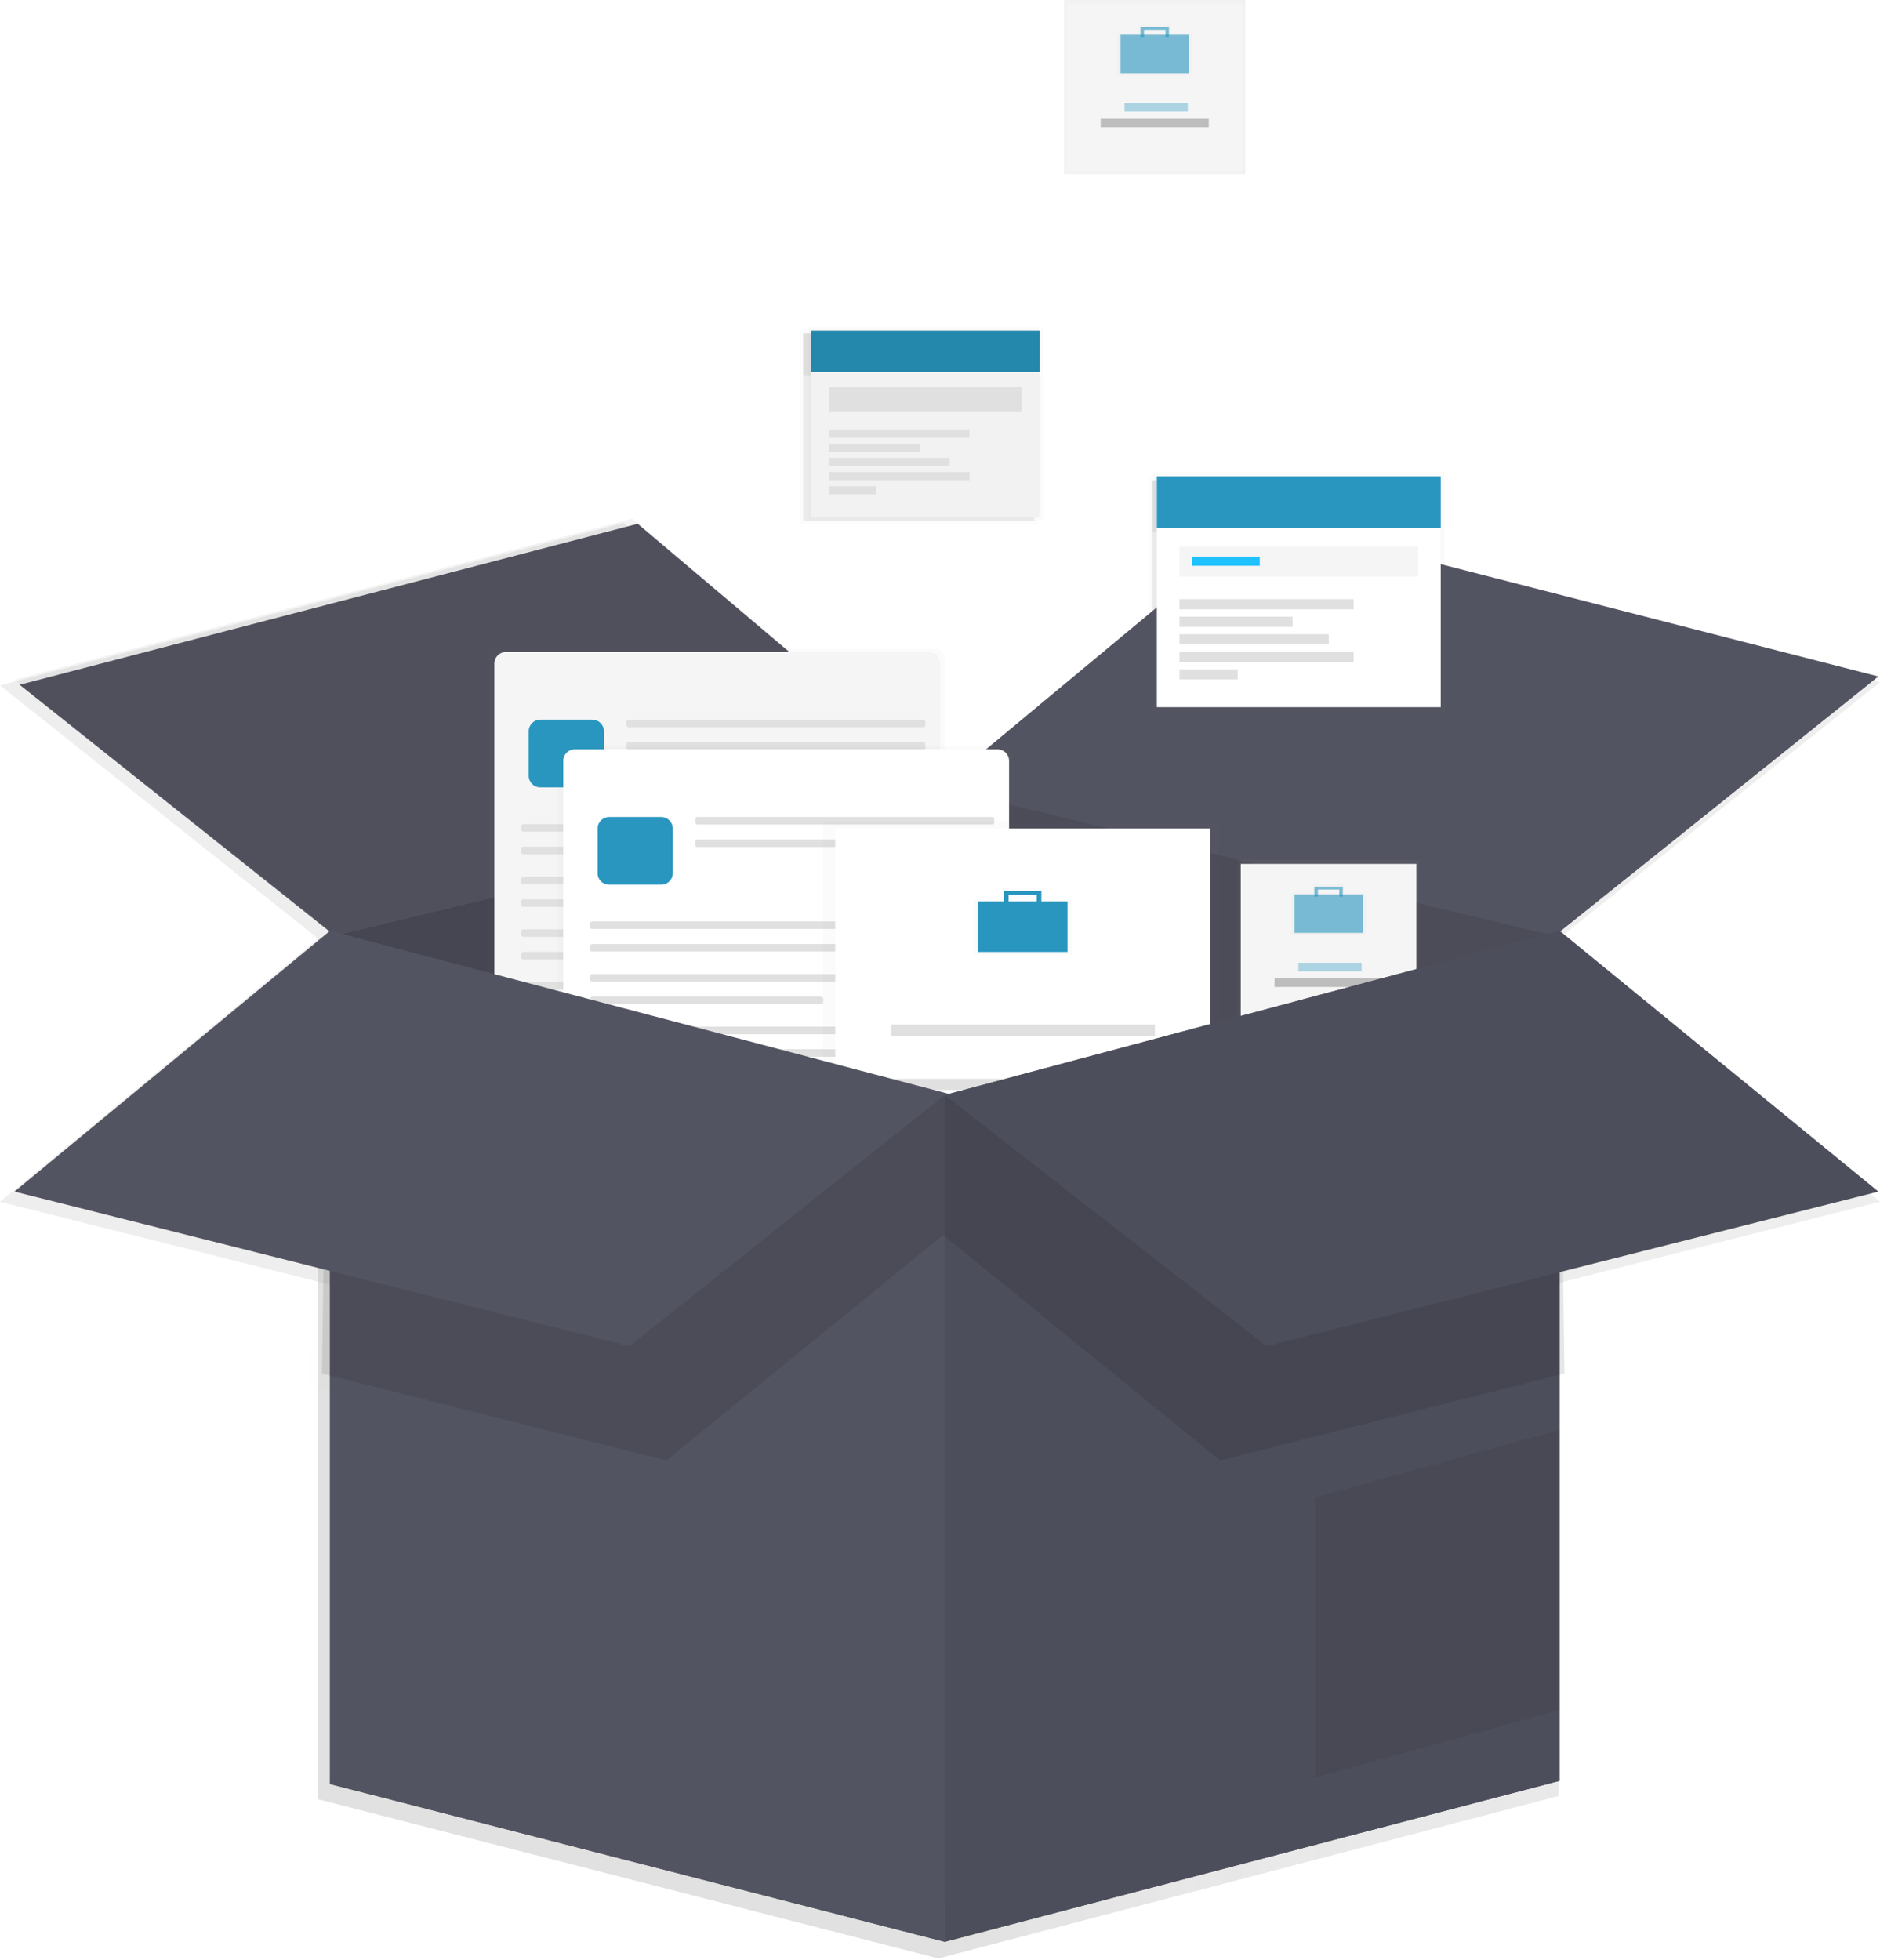 <svg width="734" height="765" viewBox="0 0 734 765" fill="none" xmlns="http://www.w3.org/2000/svg">
<g id="dropbox">
<g clip-path="url(#clip0)">
<g id="Group" opacity="0.7">
<path id="Vector" opacity="0.7" d="M608.5 366.44L366.37 308.13V764.5L608.5 701.12V366.44Z" fill="url(#paint0_linear)"/>
<g id="Group_2" opacity="0.1">
<path id="Vector_2" opacity="0.1" d="M608.5 366.44L366.37 308.13V764.5L608.5 701.12V366.44Z" fill="url(#paint1_linear)"/>
</g>
<path id="Vector_3" opacity="0.7" d="M124.23 366.44L366.37 308.13V764.5L124.23 702.38V366.44Z" fill="url(#paint2_linear)"/>
<g id="Group_3" opacity="0.17">
<path id="Vector_4" opacity="0.17" d="M124.23 366.44L366.37 308.13V764.5L124.23 702.38V366.44Z" fill="url(#paint3_linear)"/>
</g>
<path id="Vector_5" opacity="0.7" d="M366.37 308.13L491.87 204.18L734 266.3L608.5 366.44L366.37 308.13Z" fill="url(#paint4_linear)"/>
<path id="Vector_6" opacity="0.7" d="M0 267.56L124.23 366.44L366.37 308.13L243.4 204.18L0 267.56Z" fill="url(#paint5_linear)"/>
<g id="Group_4" opacity="0.05">
<path id="Vector_7" opacity="0.05" d="M0 267.56L124.23 366.44L366.37 308.13L243.4 204.18L0 267.56Z" fill="url(#paint6_linear)"/>
</g>
<g id="Group_5" opacity="0.5">
<path id="Vector_8" opacity="0.5" d="M362 255.38H191.28C188.795 255.38 186.78 257.395 186.78 259.88V416.7C186.78 419.185 188.795 421.2 191.28 421.2H362C364.485 421.2 366.5 419.185 366.5 416.7V259.88C366.5 257.395 364.485 255.38 362 255.38Z" fill="url(#paint7_linear)"/>
</g>
<path id="Vector_9" opacity="0.7" d="M360.05 256.66H193.47C190.985 256.66 188.97 258.675 188.97 261.16V413.96C188.97 416.445 190.985 418.46 193.47 418.46H360.05C362.535 418.46 364.55 416.445 364.55 413.96V261.16C364.55 258.675 362.535 256.66 360.05 256.66Z" fill="url(#paint8_linear)"/>
<path id="Vector_10" opacity="0.7" d="M227.61 283.31H207C204.515 283.31 202.5 285.325 202.5 287.81V305.46C202.5 307.945 204.515 309.96 207 309.96H227.61C230.095 309.96 232.11 307.945 232.11 305.46V287.81C232.11 285.325 230.095 283.31 227.61 283.31Z" fill="url(#paint9_linear)"/>
<path id="Vector_11" opacity="0.7" d="M357.9 283.31H241.79C241.348 283.31 240.99 283.668 240.99 284.11V285.47C240.99 285.912 241.348 286.27 241.79 286.27H357.9C358.342 286.27 358.7 285.912 358.7 285.47V284.11C358.7 283.668 358.342 283.31 357.9 283.31Z" fill="url(#paint10_linear)"/>
<path id="Vector_12" opacity="0.7" d="M357.9 292.19H241.79C241.348 292.19 240.99 292.548 240.99 292.99V294.35C240.99 294.792 241.348 295.15 241.79 295.15H357.9C358.342 295.15 358.7 294.792 358.7 294.35V292.99C358.7 292.548 358.342 292.19 357.9 292.19Z" fill="url(#paint11_linear)"/>
<path id="Vector_13" opacity="0.7" d="M357.9 324.44H200.34C199.898 324.44 199.54 324.798 199.54 325.24V326.6C199.54 327.042 199.898 327.4 200.34 327.4H357.9C358.342 327.4 358.7 327.042 358.7 326.6V325.24C358.7 324.798 358.342 324.44 357.9 324.44Z" fill="url(#paint12_linear)"/>
<path id="Vector_14" opacity="0.7" d="M357.9 333.32H200.34C199.898 333.32 199.54 333.678 199.54 334.12V335.48C199.54 335.922 199.898 336.28 200.34 336.28H357.9C358.342 336.28 358.7 335.922 358.7 335.48V334.12C358.7 333.678 358.342 333.32 357.9 333.32Z" fill="url(#paint13_linear)"/>
<path id="Vector_15" opacity="0.7" d="M357.9 345.16H200.34C199.898 345.16 199.54 345.518 199.54 345.96V347.32C199.54 347.762 199.898 348.12 200.34 348.12H357.9C358.342 348.12 358.7 347.762 358.7 347.32V345.96C358.7 345.518 358.342 345.16 357.9 345.16Z" fill="url(#paint14_linear)"/>
<path id="Vector_16" opacity="0.7" d="M290.53 354.05H200.34C199.898 354.05 199.54 354.408 199.54 354.85V356.21C199.54 356.652 199.898 357.01 200.34 357.01H290.53C290.972 357.01 291.33 356.652 291.33 356.21V354.85C291.33 354.408 290.972 354.05 290.53 354.05Z" fill="url(#paint15_linear)"/>
<path id="Vector_17" opacity="0.7" d="M357.9 365.86H200.34C199.898 365.86 199.54 366.218 199.54 366.66V368.02C199.54 368.462 199.898 368.82 200.34 368.82H357.9C358.342 368.82 358.7 368.462 358.7 368.02V366.66C358.7 366.218 358.342 365.86 357.9 365.86Z" fill="url(#paint16_linear)"/>
<path id="Vector_18" opacity="0.7" d="M357.9 374.74H200.34C199.898 374.74 199.54 375.098 199.54 375.54V376.9C199.54 377.342 199.898 377.7 200.34 377.7H357.9C358.342 377.7 358.7 377.342 358.7 376.9V375.54C358.7 375.098 358.342 374.74 357.9 374.74Z" fill="url(#paint17_linear)"/>
<path id="Vector_19" opacity="0.7" d="M357.9 386.59H200.34C199.898 386.59 199.54 386.948 199.54 387.39V388.75C199.54 389.192 199.898 389.55 200.34 389.55H357.9C358.342 389.55 358.7 389.192 358.7 388.75V387.39C358.7 386.948 358.342 386.59 357.9 386.59Z" fill="url(#paint18_linear)"/>
<path id="Vector_20" opacity="0.7" d="M290.53 395.47H200.34C199.898 395.47 199.54 395.828 199.54 396.27V397.63C199.54 398.072 199.898 398.43 200.34 398.43H290.53C290.972 398.43 291.33 398.072 291.33 397.63V396.27C291.33 395.828 290.972 395.47 290.53 395.47Z" fill="url(#paint19_linear)"/>
<g id="Group_6" opacity="0.5">
<path id="Vector_21" opacity="0.5" d="M389.12 293.69H218.4C215.915 293.69 213.9 295.705 213.9 298.19V455.01C213.9 457.495 215.915 459.51 218.4 459.51H389.12C391.605 459.51 393.62 457.495 393.62 455.01V298.19C393.62 295.705 391.605 293.69 389.12 293.69Z" fill="url(#paint20_linear)"/>
</g>
<path id="Vector_22" opacity="0.7" d="M387.17 294.98H220.59C218.105 294.98 216.09 296.995 216.09 299.48V452.28C216.09 454.765 218.105 456.78 220.59 456.78H387.17C389.655 456.78 391.67 454.765 391.67 452.28V299.48C391.67 296.995 389.655 294.98 387.17 294.98Z" fill="url(#paint21_linear)"/>
<path id="Vector_23" opacity="0.7" d="M254.73 321.63H234.12C231.635 321.63 229.62 323.645 229.62 326.13V343.78C229.62 346.265 231.635 348.28 234.12 348.28H254.73C257.215 348.28 259.23 346.265 259.23 343.78V326.13C259.23 323.645 257.215 321.63 254.73 321.63Z" fill="url(#paint22_linear)"/>
<path id="Vector_24" opacity="0.7" d="M385.03 321.63H268.92C268.478 321.63 268.12 321.988 268.12 322.43V323.79C268.12 324.232 268.478 324.59 268.92 324.59H385.03C385.472 324.59 385.83 324.232 385.83 323.79V322.43C385.83 321.988 385.472 321.63 385.03 321.63Z" fill="url(#paint23_linear)"/>
<path id="Vector_25" opacity="0.7" d="M385.03 330.51H268.92C268.478 330.51 268.12 330.868 268.12 331.31V332.67C268.12 333.112 268.478 333.47 268.92 333.47H385.03C385.472 333.47 385.83 333.112 385.83 332.67V331.31C385.83 330.868 385.472 330.51 385.03 330.51Z" fill="url(#paint24_linear)"/>
<path id="Vector_26" opacity="0.7" d="M385.02 362.75H227.46C227.018 362.75 226.66 363.108 226.66 363.55V364.91C226.66 365.352 227.018 365.71 227.46 365.71H385.02C385.462 365.71 385.82 365.352 385.82 364.91V363.55C385.82 363.108 385.462 362.75 385.02 362.75Z" fill="url(#paint25_linear)"/>
<path id="Vector_27" opacity="0.7" d="M385.02 371.64H227.46C227.018 371.64 226.66 371.998 226.66 372.44V373.8C226.66 374.242 227.018 374.6 227.46 374.6H385.02C385.462 374.6 385.82 374.242 385.82 373.8V372.44C385.82 371.998 385.462 371.64 385.02 371.64Z" fill="url(#paint26_linear)"/>
<path id="Vector_28" opacity="0.7" d="M385.02 383.48H227.46C227.018 383.48 226.66 383.838 226.66 384.28V385.64C226.66 386.082 227.018 386.44 227.46 386.44H385.02C385.462 386.44 385.82 386.082 385.82 385.64V384.28C385.82 383.838 385.462 383.48 385.02 383.48Z" fill="url(#paint27_linear)"/>
<path id="Vector_29" opacity="0.7" d="M317.65 392.36H227.46C227.018 392.36 226.66 392.718 226.66 393.16V394.52C226.66 394.962 227.018 395.32 227.46 395.32H317.65C318.092 395.32 318.45 394.962 318.45 394.52V393.16C318.45 392.718 318.092 392.36 317.65 392.36Z" fill="url(#paint28_linear)"/>
<path id="Vector_30" opacity="0.7" d="M385.02 404.18H227.46C227.018 404.18 226.66 404.538 226.66 404.98V406.34C226.66 406.782 227.018 407.14 227.46 407.14H385.02C385.462 407.14 385.82 406.782 385.82 406.34V404.98C385.82 404.538 385.462 404.18 385.02 404.18Z" fill="url(#paint29_linear)"/>
<path id="Vector_31" opacity="0.7" d="M385.02 413.06H227.46C227.018 413.06 226.66 413.418 226.66 413.86V415.22C226.66 415.662 227.018 416.02 227.46 416.02H385.02C385.462 416.02 385.82 415.662 385.82 415.22V413.86C385.82 413.418 385.462 413.06 385.02 413.06Z" fill="url(#paint30_linear)"/>
<path id="Vector_32" opacity="0.7" d="M385.02 424.91H227.46C227.018 424.91 226.66 425.268 226.66 425.71V427.07C226.66 427.512 227.018 427.87 227.46 427.87H385.02C385.462 427.87 385.82 427.512 385.82 427.07V425.71C385.82 425.268 385.462 424.91 385.02 424.91Z" fill="url(#paint31_linear)"/>
<path id="Vector_33" opacity="0.7" d="M317.65 433.79H227.46C227.018 433.79 226.66 434.148 226.66 434.59V435.95C226.66 436.392 227.018 436.75 227.46 436.75H317.65C318.092 436.75 318.45 436.392 318.45 435.95V434.59C318.45 434.148 318.092 433.79 317.65 433.79Z" fill="url(#paint32_linear)"/>
<g id="Group_7" opacity="0.5">
<path id="Vector_34" opacity="0.5" d="M474.13 315.15H318.41V498.11H474.13V315.15Z" fill="url(#paint33_linear)"/>
</g>
<path id="Vector_35" opacity="0.7" d="M470.82 318.1H323.2V494.07H470.82V318.1Z" fill="url(#paint34_linear)"/>
<g id="Group_8" opacity="0.5">
<path id="Vector_36" opacity="0.5" d="M405.05 346.08V341.66H389V346.08H377.71V367.79H416.31V346.08H405.05ZM391 343.25H403V346.06H391V343.25Z" fill="url(#paint35_linear)"/>
</g>
<path id="Vector_37" opacity="0.7" d="M414.68 346.81H379.34V366.69H414.68V346.81Z" fill="url(#paint36_linear)"/>
<path id="Vector_38" opacity="0.7" d="M389.65 342.76V347.92H391.49V344.24H402.53V347.92H404.37V342.76H389.65Z" fill="url(#paint37_linear)"/>
<path id="Vector_39" opacity="0.7" d="M449.1 395.3H345.29V399.72H449.1V395.3Z" fill="url(#paint38_linear)"/>
<path id="Vector_40" opacity="0.7" d="M449.1 424.38H345.29V428.8H449.1V424.38Z" fill="url(#paint39_linear)"/>
<path id="Vector_41" opacity="0.7" d="M449.1 432.11H345.29V436.53H449.1V432.11Z" fill="url(#paint40_linear)"/>
<path id="Vector_42" opacity="0.7" d="M389.1 416.65H345.29V421.07H389.1V416.65Z" fill="url(#paint41_linear)"/>
<g id="Group_9" opacity="0.6">
<path id="Vector_43" opacity="0.6" d="M449.1 416.65H416.34V421.07H449.1V416.65Z" fill="url(#paint42_linear)"/>
</g>
<path id="Vector_44" opacity="0.7" d="M414.49 450.15H381.73V454.57H414.49V450.15Z" fill="url(#paint43_linear)"/>
<path id="Vector_45" opacity="0.7" d="M124.23 366.44V702.38L366.37 764.5V431.1L124.23 366.44Z" fill="url(#paint44_linear)"/>
<path id="Vector_46" opacity="0.7" d="M608.5 701.12L366.37 764.5V431.1L608.5 366.44V701.12Z" fill="url(#paint45_linear)"/>
<g id="Group_10" opacity="0.07">
<path id="Vector_47" opacity="0.07" d="M608.5 701.12L366.37 764.5V431.1L608.5 366.44V701.12Z" fill="url(#paint46_linear)"/>
</g>
<g id="Group_11" opacity="0.07">
<path id="Vector_48" opacity="0.07" d="M512.15 589.56V699.85L608.5 673.23V562.94L512.15 589.56Z" fill="url(#paint47_linear)"/>
</g>
<path id="Vector_49" opacity="0.7" d="M553.19 338.42H481.78V407.03H553.19V338.42Z" fill="url(#paint48_linear)"/>
<path id="Vector_50" opacity="0.7" d="M552.07 340.1H482.9V405.63H552.07V340.1Z" fill="url(#paint49_linear)"/>
<g id="Group_12" opacity="0.5">
<path id="Vector_51" opacity="0.5" d="M523.6 351.59V348.25H511.37V351.61H502.8V368.13H532.17V351.59H523.6ZM512.9 349.45H522.08V351.59H512.9V349.45Z" fill="url(#paint50_linear)"/>
</g>
<g id="Group_13" opacity="0.6">
<path id="Vector_52" opacity="0.6" d="M530.92 352.15H504.04V367.27H530.92V352.15Z" fill="url(#paint51_linear)"/>
</g>
<g id="Group_14" opacity="0.6">
<path id="Vector_53" opacity="0.6" d="M511.88 349.06V352.99H513.29V350.19H521.69V352.99H523.09V349.06H511.88Z" fill="url(#paint52_linear)"/>
</g>
<g id="Group_15" opacity="0.6">
<path id="Vector_54" opacity="0.6" d="M530.5 379.03H505.58V382.39H530.5V379.03Z" fill="url(#paint53_linear)"/>
</g>
<path id="Vector_55" opacity="0.7" d="M538.77 385.19H496.2V388.55H538.77V385.19Z" fill="url(#paint54_linear)"/>
<g id="Group_16" opacity="0.5">
<path id="Vector_56" opacity="0.5" d="M405.01 128.69H312.49V204.69H405.01V128.69Z" fill="url(#paint55_linear)"/>
</g>
<path id="Vector_57" opacity="0.7" d="M403.76 130.13H313.57V203.43H403.76V130.13Z" fill="url(#paint56_linear)"/>
<path id="Vector_58" opacity="0.7" d="M403.76 130.13H313.57V146.48H403.76V130.13Z" fill="url(#paint57_linear)"/>
<g id="Group_17" opacity="0.1">
<path id="Vector_59" opacity="0.1" d="M403.76 130.13H313.57V146.48H403.76V130.13Z" fill="url(#paint58_linear)"/>
</g>
<path id="Vector_60" opacity="0.7" d="M396.58 152.41H320.76V161.93H396.58V152.41Z" fill="url(#paint59_linear)"/>
<path id="Vector_61" opacity="0.7" d="M376.1 169.12H320.76V172.35H376.1V169.12Z" fill="url(#paint60_linear)"/>
<path id="Vector_62" opacity="0.7" d="M356.69 174.69H320.76V177.92H356.69V174.69Z" fill="url(#paint61_linear)"/>
<path id="Vector_63" opacity="0.7" d="M368.19 180.26H320.76V183.49H368.19V180.26Z" fill="url(#paint62_linear)"/>
<path id="Vector_64" opacity="0.7" d="M376.1 185.82H320.76V189.05H376.1V185.82Z" fill="url(#paint63_linear)"/>
<path id="Vector_65" opacity="0.7" d="M339.26 191.39H320.76V194.62H339.26V191.39Z" fill="url(#paint64_linear)"/>
<g id="Group_18" opacity="0.5">
<path id="Vector_66" opacity="0.5" d="M563.2 185.76H448.52V279.95H563.2V185.76Z" fill="url(#paint65_linear)"/>
</g>
<path id="Vector_67" opacity="0.7" d="M561.65 187.54H449.86V278.39H561.65V187.54Z" fill="url(#paint66_linear)"/>
<path id="Vector_68" opacity="0.7" d="M561.65 187.54H449.86V207.8H561.65V187.54Z" fill="url(#paint67_linear)"/>
<path id="Vector_69" opacity="0.7" d="M552.73 215.15H458.76V226.95H552.73V215.15Z" fill="url(#paint68_linear)"/>
<path id="Vector_70" opacity="0.7" d="M527.35 235.86H458.76V239.87H527.35V235.86Z" fill="url(#paint69_linear)"/>
<path id="Vector_71" opacity="0.7" d="M503.3 242.76H458.76V246.77H503.3V242.76Z" fill="url(#paint70_linear)"/>
<path id="Vector_72" opacity="0.7" d="M517.55 249.67H458.76V253.68H517.55V249.67Z" fill="url(#paint71_linear)"/>
<path id="Vector_73" opacity="0.7" d="M527.35 256.57H458.76V260.58H527.35V256.57Z" fill="url(#paint72_linear)"/>
<path id="Vector_74" opacity="0.7" d="M481.7 263.47H458.76V267.48H481.7V263.47Z" fill="url(#paint73_linear)"/>
<path id="Vector_75" opacity="0.7" d="M490.38 219.16H463.66V222.72H490.38V219.16Z" fill="url(#paint74_linear)"/>
<g id="Group_19" opacity="0.1">
<path id="Vector_76" opacity="0.1" d="M121.07 540.75L256.71 574.98L365.73 486.24V431.73L123.6 370.88L121.07 540.75Z" fill="url(#paint75_linear)"/>
</g>
<g id="Group_20" opacity="0.1">
<path id="Vector_77" opacity="0.1" d="M610.4 540.75L474.75 574.98L365.73 486.24V431.73L607.86 370.88L610.4 540.75Z" fill="url(#paint76_linear)"/>
</g>
<path id="Vector_78" opacity="0.7" d="M124.23 366.44L0 469.13L242.13 529.98L366.37 431.1L124.23 366.44Z" fill="url(#paint77_linear)"/>
<path id="Vector_79" opacity="0.7" d="M608.5 366.44L734 469.13L493.14 529.98L366.37 431.1L608.5 366.44Z" fill="url(#paint78_linear)"/>
<g id="Group_21" opacity="0.07">
<path id="Vector_80" opacity="0.07" d="M608.5 366.44L734 469.13L493.14 529.98L366.37 431.1L608.5 366.44Z" fill="url(#paint79_linear)"/>
</g>
</g>
<g id="back-box">
<path id="Vector_81" d="M608.94 363.36L368.88 305.54V758.01L608.94 695.17V363.36Z" fill="#535461"/>
<path id="Vector_82" opacity="0.1" d="M608.94 363.36L368.88 305.54V758.01L608.94 695.17V363.36Z" fill="black"/>
<path id="Vector_83" d="M128.83 363.36L368.88 305.54V758.01L128.83 696.42V363.36Z" fill="#535461"/>
<path id="Vector_84" opacity="0.17" d="M128.83 361.36L368.88 303.54V758.01L128.83 696.42V361.36Z" fill="black"/>
<path id="Vector_85" d="M366.88 307.54L493.31 202.48L733.37 264.07L606.94 365.36L366.88 307.54Z" fill="#535461"/>
<path id="Vector_86" d="M7.66 267.32L130.83 365.36L370.88 307.54L248.97 204.48L7.66 267.32Z" fill="#535461"/>
<path id="Vector_87" opacity="0.05" d="M5.66 265.32L131.83 365.36L371.88 307.54L246.97 202.48L5.66 265.32Z" fill="black"/>
</g>
<g id="paper-seven">
<g id="Group_22" opacity="0.5">
<path id="Vector_88" opacity="0.5" d="M364.51 253.24H195.33C192.845 253.24 190.83 255.255 190.83 257.74V413.14C190.83 415.625 192.845 417.64 195.33 417.64H364.51C366.995 417.64 369.01 415.625 369.01 413.14V257.74C369.01 255.255 366.995 253.24 364.51 253.24Z" fill="url(#paint80_linear)"/>
</g>
<path id="Vector_89" d="M362.58 254.52H197.51C195.025 254.52 193.01 256.535 193.01 259.02V410.43C193.01 412.915 195.025 414.93 197.51 414.93H362.58C365.065 414.93 367.08 412.915 367.08 410.43V259.02C367.08 256.535 365.065 254.52 362.58 254.52Z" fill="#F5F5F5"/>
<path id="Vector_90" d="M231.28 280.94H210.92C208.435 280.94 206.42 282.955 206.42 285.44V302.86C206.42 305.345 208.435 307.36 210.92 307.36H231.28C233.765 307.36 235.78 305.345 235.78 302.86V285.44C235.78 282.955 233.765 280.94 231.28 280.94Z" fill="#2896BF"/>
<path id="Vector_91" d="M360.49 280.94H245.39C244.948 280.94 244.59 281.298 244.59 281.74V283.08C244.59 283.522 244.948 283.88 245.39 283.88H360.49C360.932 283.88 361.29 283.522 361.29 283.08V281.74C361.29 281.298 360.932 280.94 360.49 280.94Z" fill="#E0E0E0"/>
<path id="Vector_92" d="M360.49 289.74H245.39C244.948 289.74 244.59 290.098 244.59 290.54V291.88C244.59 292.322 244.948 292.68 245.39 292.68H360.49C360.932 292.68 361.29 292.322 361.29 291.88V290.54C361.29 290.098 360.932 289.74 360.49 289.74Z" fill="#E0E0E0"/>
<path id="Vector_93" d="M360.49 321.71H204.29C203.848 321.71 203.49 322.068 203.49 322.51V323.85C203.49 324.292 203.848 324.65 204.29 324.65H360.49C360.932 324.65 361.29 324.292 361.29 323.85V322.51C361.29 322.068 360.932 321.71 360.49 321.71Z" fill="#E0E0E0"/>
<path id="Vector_94" d="M360.49 330.52H204.29C203.848 330.52 203.49 330.878 203.49 331.32V332.66C203.49 333.102 203.848 333.46 204.29 333.46H360.49C360.932 333.46 361.29 333.102 361.29 332.66V331.32C361.29 330.878 360.932 330.52 360.49 330.52Z" fill="#E0E0E0"/>
<path id="Vector_95" d="M360.49 342.26H204.29C203.848 342.26 203.49 342.618 203.49 343.06V344.4C203.49 344.842 203.848 345.2 204.29 345.2H360.49C360.932 345.2 361.29 344.842 361.29 344.4V343.06C361.29 342.618 360.932 342.26 360.49 342.26Z" fill="#E0E0E0"/>
<path id="Vector_96" d="M293.7 351.07H204.29C203.848 351.07 203.49 351.428 203.49 351.87V353.21C203.49 353.652 203.848 354.01 204.29 354.01H293.7C294.142 354.01 294.5 353.652 294.5 353.21V351.87C294.5 351.428 294.142 351.07 293.7 351.07Z" fill="#E0E0E0"/>
<path id="Vector_97" d="M360.49 362.78H204.29C203.848 362.78 203.49 363.138 203.49 363.58V364.92C203.49 365.362 203.848 365.72 204.29 365.72H360.49C360.932 365.72 361.29 365.362 361.29 364.92V363.58C361.29 363.138 360.932 362.78 360.49 362.78Z" fill="#E0E0E0"/>
<path id="Vector_98" d="M360.49 371.59H204.29C203.848 371.59 203.49 371.948 203.49 372.39V373.73C203.49 374.172 203.848 374.53 204.29 374.53H360.49C360.932 374.53 361.29 374.172 361.29 373.73V372.39C361.29 371.948 360.932 371.59 360.49 371.59Z" fill="#E0E0E0"/>
<path id="Vector_99" d="M360.49 383.33H204.29C203.848 383.33 203.49 383.688 203.49 384.13V385.47C203.49 385.912 203.848 386.27 204.29 386.27H360.49C360.932 386.27 361.29 385.912 361.29 385.47V384.13C361.29 383.688 360.932 383.33 360.49 383.33Z" fill="#E0E0E0"/>
<path id="Vector_100" d="M293.7 392.14H204.29C203.848 392.14 203.49 392.498 203.49 392.94V394.28C203.49 394.722 203.848 395.08 204.29 395.08H293.7C294.142 395.08 294.5 394.722 294.5 394.28V392.94C294.5 392.498 294.142 392.14 293.7 392.14Z" fill="#E0E0E0"/>
</g>
<g id="paper-six">
<g id="Group_23" opacity="0.5">
<path id="Vector_101" opacity="0.5" d="M391.4 291.23H222.22C219.735 291.23 217.72 293.245 217.72 295.73V451.13C217.72 453.615 219.735 455.63 222.22 455.63H391.4C393.885 455.63 395.9 453.615 395.9 451.13V295.73C395.9 293.245 393.885 291.23 391.4 291.23Z" fill="url(#paint81_linear)"/>
</g>
<path id="Vector_102" d="M389.47 292.51H224.4C221.915 292.51 219.9 294.525 219.9 297.01V448.42C219.9 450.905 221.915 452.92 224.4 452.92H389.47C391.955 452.92 393.97 450.905 393.97 448.42V297.01C393.97 294.525 391.955 292.51 389.47 292.51Z" fill="white"/>
<path id="Vector_103" d="M258.17 318.93H237.81C235.325 318.93 233.31 320.945 233.31 323.43V340.85C233.31 343.335 235.325 345.35 237.81 345.35H258.17C260.655 345.35 262.67 343.335 262.67 340.85V323.43C262.67 320.945 260.655 318.93 258.17 318.93Z" fill="#2896BF"/>
<path id="Vector_104" d="M387.38 318.93H272.28C271.838 318.93 271.48 319.288 271.48 319.73V321.07C271.48 321.512 271.838 321.87 272.28 321.87H387.38C387.822 321.87 388.18 321.512 388.18 321.07V319.73C388.18 319.288 387.822 318.93 387.38 318.93Z" fill="#E0E0E0"/>
<path id="Vector_105" d="M387.38 327.73H272.28C271.838 327.73 271.48 328.088 271.48 328.53V329.87C271.48 330.312 271.838 330.67 272.28 330.67H387.38C387.822 330.67 388.18 330.312 388.18 329.87V328.53C388.18 328.088 387.822 327.73 387.38 327.73Z" fill="#E0E0E0"/>
<path id="Vector_106" d="M387.38 359.7H231.18C230.738 359.7 230.38 360.058 230.38 360.5V361.84C230.38 362.282 230.738 362.64 231.18 362.64H387.38C387.822 362.64 388.18 362.282 388.18 361.84V360.5C388.18 360.058 387.822 359.7 387.38 359.7Z" fill="#E0E0E0"/>
<path id="Vector_107" d="M387.38 368.51H231.18C230.738 368.51 230.38 368.868 230.38 369.31V370.65C230.38 371.092 230.738 371.45 231.18 371.45H387.38C387.822 371.45 388.18 371.092 388.18 370.65V369.31C388.18 368.868 387.822 368.51 387.38 368.51Z" fill="#E0E0E0"/>
<path id="Vector_108" d="M387.38 380.25H231.18C230.738 380.25 230.38 380.608 230.38 381.05V382.39C230.38 382.832 230.738 383.19 231.18 383.19H387.38C387.822 383.19 388.18 382.832 388.18 382.39V381.05C388.18 380.608 387.822 380.25 387.38 380.25Z" fill="#E0E0E0"/>
<path id="Vector_109" d="M320.59 389.06H231.18C230.738 389.06 230.38 389.418 230.38 389.86V391.2C230.38 391.642 230.738 392 231.18 392H320.59C321.032 392 321.39 391.642 321.39 391.2V389.86C321.39 389.418 321.032 389.06 320.59 389.06Z" fill="#E0E0E0"/>
<path id="Vector_110" d="M387.38 400.77H231.18C230.738 400.77 230.38 401.128 230.38 401.57V402.91C230.38 403.352 230.738 403.71 231.18 403.71H387.38C387.822 403.71 388.18 403.352 388.18 402.91V401.57C388.18 401.128 387.822 400.77 387.38 400.77Z" fill="#E0E0E0"/>
<path id="Vector_111" d="M387.38 409.58H231.18C230.738 409.58 230.38 409.938 230.38 410.38V411.72C230.38 412.162 230.738 412.52 231.18 412.52H387.38C387.822 412.52 388.18 412.162 388.18 411.72V410.38C388.18 409.938 387.822 409.58 387.38 409.58Z" fill="#E0E0E0"/>
<path id="Vector_112" d="M387.38 421.32H231.18C230.738 421.32 230.38 421.678 230.38 422.12V423.46C230.38 423.902 230.738 424.26 231.18 424.26H387.38C387.822 424.26 388.18 423.902 388.18 423.46V422.12C388.18 421.678 387.822 421.32 387.38 421.32Z" fill="#E0E0E0"/>
<path id="Vector_113" d="M320.59 430.13H231.18C230.738 430.13 230.38 430.488 230.38 430.93V432.27C230.38 432.712 230.738 433.07 231.18 433.07H320.59C321.032 433.07 321.39 432.712 321.39 432.27V430.93C321.39 430.488 321.032 430.13 320.59 430.13Z" fill="#E0E0E0"/>
</g>
<g id="paper-five" filter="url(#filter0_dd)">
<g id="Group_24" opacity="0.5">
<path id="Vector_114" opacity="0.5" d="M475.73 312.51H321.34V493.9H475.73V312.51Z" fill="url(#paint82_linear)"/>
</g>
<path id="Vector_115" d="M472.45 315.43H326.09V489.89H472.45V315.43Z" fill="white"/>
<g id="Group_25" opacity="0.5">
<path id="Vector_116" opacity="0.5" d="M407.24 343.17V338.78H391.29V343.17H380.13V364.7H418.4V343.17H407.24ZM393.24 340.38H405.24V343.17H393.24V340.38Z" fill="url(#paint83_linear)"/>
</g>
<path id="Vector_117" d="M416.79 343.9H381.75V363.61H416.79V343.9Z" fill="#2896BF"/>
<path id="Vector_118" d="M391.97 339.88V344.99H393.79V341.34H404.74V344.99H406.57V339.88H391.97Z" fill="#2896BF"/>
<path id="Vector_119" d="M450.91 391.97H347.99V396.35H450.91V391.97Z" fill="#E0E0E0"/>
<path id="Vector_120" d="M450.91 420.8H347.99V425.18H450.91V420.8Z" fill="#E0E0E0"/>
<path id="Vector_121" d="M450.91 428.47H347.99V432.85H450.91V428.47Z" fill="#E0E0E0"/>
<path id="Vector_122" d="M391.42 413.14H347.99V417.52H391.42V413.14Z" fill="#E0E0E0"/>
<path id="Vector_123" opacity="0.6" d="M450.91 413.14H418.43V417.52H450.91V413.14Z" fill="#3AD29F"/>
<path id="Vector_124" d="M416.6 446.35H384.12V450.73H416.6V446.35Z" fill="#6C63FF"/>
</g>
<g id="paper-four">
<path id="Vector_125" d="M554.11 335.58H483.31V403.6H554.11V335.58Z" fill="url(#paint84_linear)"/>
<path id="Vector_126" d="M553 337.24H484.42V402.21H553V337.24Z" fill="#F5F5F5"/>
<g id="Group_26" opacity="0.5">
<path id="Vector_127" opacity="0.5" d="M524.78 348.63V345.25H512.65V348.59H504.16V364.97H533.27V348.63H524.78ZM514.17 346.51H523.27V348.63H514.17V346.51Z" fill="url(#paint85_linear)"/>
</g>
<path id="Vector_128" opacity="0.6" d="M532.03 349.18H505.38V364.17H532.03V349.18Z" fill="#2896BF"/>
<path id="Vector_129" opacity="0.6" d="M513.16 346.13V350.02H514.55V347.24H522.88V350.02H524.26V346.13H513.16Z" fill="#2896BF"/>
<g id="Group_27" opacity="0.6">
<path id="Vector_130" opacity="0.6" d="M531.62 375.84H506.91V379.17H531.62V375.84Z" fill="#2896BF"/>
</g>
<path id="Vector_131" d="M539.81 381.95H497.61V385.28H539.81V381.95Z" fill="#BDBDBD"/>
</g>
<g id="paper-three">
<path id="Vector_132" d="M486.24 0H415.44V68.02H486.24V0Z" fill="url(#paint86_linear)"/>
<path id="Vector_133" d="M485.13 1.67H416.55V66.64H485.13V1.67Z" fill="#F5F5F5"/>
<g id="Group_28" opacity="0.5">
<path id="Vector_134" opacity="0.5" d="M456.91 13.05V9.72H444.78V13.05H436.29V29.43H465.4V13.05H456.91ZM446.3 10.93H455.4V13.05H446.3V10.93Z" fill="url(#paint87_linear)"/>
</g>
<path id="Vector_135" opacity="0.6" d="M464.16 13.6H437.51V28.59H464.16V13.6Z" fill="#2896BF"/>
<path id="Vector_136" opacity="0.6" d="M445.29 10.55V14.44H446.68V11.66H455.01V14.44H456.39V10.55H445.29Z" fill="#2896BF"/>
<g id="Group_29" opacity="0.6">
<path id="Vector_137" opacity="0.6" d="M463.75 40.26H439.04V43.59H463.75V40.26Z" fill="#2896BF"/>
</g>
<path id="Vector_138" d="M471.94 46.37H429.74V49.7H471.94V46.37Z" fill="#BDBDBD"/>
</g>
<g id="paper-two">
<g id="Group_30" opacity="0.5">
<path id="Vector_139" opacity="0.5" d="M407.2 127.64H315.47V202.99H407.2V127.64Z" fill="url(#paint88_linear)"/>
</g>
<path id="Vector_140" d="M405.96 129.07H316.54V201.74H405.96V129.07Z" fill="#F2F2F2"/>
<path id="Vector_141" d="M405.96 129.07H316.54V145.28H405.96V129.07Z" fill="#2896BF"/>
<path id="Vector_142" opacity="0.1" d="M405.96 129.07H316.54V145.28H405.96V129.07Z" fill="black"/>
<path id="Vector_143" d="M398.84 151.16H323.67V160.6H398.84V151.16Z" fill="#E0E0E0"/>
<path id="Vector_144" d="M378.53 167.72H323.67V170.93H378.53V167.72Z" fill="#E0E0E0"/>
<path id="Vector_145" d="M359.29 173.24H323.67V176.45H359.29V173.24Z" fill="#E0E0E0"/>
<path id="Vector_146" d="M370.69 178.76H323.67V181.97H370.69V178.76Z" fill="#E0E0E0"/>
<path id="Vector_147" d="M378.53 184.29H323.67V187.5H378.53V184.29Z" fill="#E0E0E0"/>
<path id="Vector_148" d="M342.02 189.81H323.67V193.02H342.02V189.81Z" fill="#E0E0E0"/>
</g>
<g id="paper-one">
<g id="Group_31" opacity="0.5">
<path id="Vector_149" opacity="0.5" d="M564.03 184.22H450.33V277.61H564.03V184.22Z" fill="url(#paint89_linear)"/>
</g>
<path id="Vector_150" d="M562.49 185.98H451.66V276.06H562.49V185.98Z" fill="white"/>
<path id="Vector_151" d="M562.49 185.98H451.66V206.07H562.49V185.98Z" fill="#2896BF"/>
<path id="Vector_152" d="M553.66 213.36H460.49V225.06H553.66V213.36Z" fill="#F5F5F5"/>
<path id="Vector_153" d="M528.49 233.89H460.49V237.86H528.49V233.89Z" fill="#E0E0E0"/>
<path id="Vector_154" d="M504.65 240.74H460.49V244.71H504.65V240.74Z" fill="#E0E0E0"/>
<path id="Vector_155" d="M518.77 247.58H460.49V251.55H518.77V247.58Z" fill="#E0E0E0"/>
<path id="Vector_156" d="M528.49 254.43H460.49V258.4H528.49V254.43Z" fill="#E0E0E0"/>
<path id="Vector_157" d="M483.23 261.27H460.49V265.24H483.23V261.27Z" fill="#E0E0E0"/>
<path id="Vector_158" d="M491.84 217.33H465.35V220.86H491.84V217.33Z" fill="#1FC2FF"/>
</g>
<g id="front-box">
<path id="Vector_159" d="M128.83 363.36V696.42L368.88 758.01L372.12 427.46L128.83 363.36Z" fill="#535461"/>
<path id="Vector_160" d="M608.94 695.17L368.88 758.01V427.46L608.94 363.36V695.17Z" fill="#535461"/>
<path id="Vector_161" opacity="0.07" d="M608.94 695.17L368.88 758.01V427.46L608.94 363.36V695.17Z" fill="black"/>
<path id="Vector_162" opacity="0.07" d="M513.42 584.57V693.91L608.94 667.52V558.17L513.42 584.57Z" fill="black"/>
<path id="Vector_163" opacity="0.1" d="M125.69 536.18L260.17 570.11L368.26 482.13V428.09L128.2 367.76L125.69 536.18Z" fill="black"/>
<path id="Vector_164" opacity="0.1" d="M610.83 536.18L476.35 570.11L368.26 482.13V428.09L608.32 367.76L610.83 536.18Z" fill="black"/>
<path id="Vector_165" d="M128.83 363.36L5.66 465.16L245.71 525.49L368.88 427.46L128.83 363.36Z" fill="#535461"/>
<path id="Vector_166" d="M608.94 363.36L733.37 465.16L494.57 525.49L368.88 427.46L608.94 363.36Z" fill="#535461"/>
<path id="Vector_167" opacity="0.07" d="M608.94 363.36L733.37 465.16L494.57 525.49L368.88 427.46L608.94 363.36Z" fill="black"/>
</g>
</g>
</g>
<defs>
<filter id="filter0_dd" x="317.34" y="312.51" width="162.39" height="189.39" filterUnits="userSpaceOnUse" color-interpolation-filters="sRGB">
<feFlood flood-opacity="0" result="BackgroundImageFix"/>
<feColorMatrix in="SourceAlpha" type="matrix" values="0 0 0 0 0 0 0 0 0 0 0 0 0 0 0 0 0 0 127 0"/>
<feOffset dy="4"/>
<feGaussianBlur stdDeviation="2"/>
<feColorMatrix type="matrix" values="0 0 0 0 0 0 0 0 0 0 0 0 0 0 0 0 0 0 0.25 0"/>
<feBlend mode="normal" in2="BackgroundImageFix" result="effect1_dropShadow"/>
<feColorMatrix in="SourceAlpha" type="matrix" values="0 0 0 0 0 0 0 0 0 0 0 0 0 0 0 0 0 0 127 0"/>
<feOffset dy="4"/>
<feGaussianBlur stdDeviation="2"/>
<feColorMatrix type="matrix" values="0 0 0 0 0 0 0 0 0 0 0 0 0 0 0 0 0 0 0.25 0"/>
<feBlend mode="normal" in2="effect1_dropShadow" result="effect2_dropShadow"/>
<feBlend mode="normal" in="SourceGraphic" in2="effect2_dropShadow" result="shape"/>
</filter>
<linearGradient id="paint0_linear" x1="366.37" y1="536.32" x2="608.5" y2="536.32" gradientUnits="userSpaceOnUse">
<stop stop-color="#808080" stop-opacity="0.25"/>
<stop offset="0.54" stop-color="#808080" stop-opacity="0.12"/>
<stop offset="1" stop-color="#808080" stop-opacity="0.1"/>
</linearGradient>
<linearGradient id="paint1_linear" x1="366.37" y1="536.32" x2="608.5" y2="536.32" gradientUnits="userSpaceOnUse">
<stop stop-color="#808080" stop-opacity="0.25"/>
<stop offset="0.54" stop-color="#808080" stop-opacity="0.12"/>
<stop offset="1" stop-color="#808080" stop-opacity="0.1"/>
</linearGradient>
<linearGradient id="paint2_linear" x1="30205.3" y1="245068" x2="88837.1" y2="245068" gradientUnits="userSpaceOnUse">
<stop stop-color="#808080" stop-opacity="0.25"/>
<stop offset="0.54" stop-color="#808080" stop-opacity="0.12"/>
<stop offset="1" stop-color="#808080" stop-opacity="0.1"/>
</linearGradient>
<linearGradient id="paint3_linear" x1="30205.3" y1="245068" x2="88837.1" y2="245068" gradientUnits="userSpaceOnUse">
<stop stop-color="#808080" stop-opacity="0.25"/>
<stop offset="0.54" stop-color="#808080" stop-opacity="0.12"/>
<stop offset="1" stop-color="#808080" stop-opacity="0.1"/>
</linearGradient>
<linearGradient id="paint4_linear" x1="135055" y1="46498.6" x2="270207" y2="46498.6" gradientUnits="userSpaceOnUse">
<stop stop-color="#808080" stop-opacity="0.25"/>
<stop offset="0.54" stop-color="#808080" stop-opacity="0.12"/>
<stop offset="1" stop-color="#808080" stop-opacity="0.1"/>
</linearGradient>
<linearGradient id="paint5_linear" x1="0" y1="46498.6" x2="134227" y2="46498.6" gradientUnits="userSpaceOnUse">
<stop stop-color="#808080" stop-opacity="0.25"/>
<stop offset="0.54" stop-color="#808080" stop-opacity="0.12"/>
<stop offset="1" stop-color="#808080" stop-opacity="0.1"/>
</linearGradient>
<linearGradient id="paint6_linear" x1="0" y1="46498.6" x2="134227" y2="46498.6" gradientUnits="userSpaceOnUse">
<stop stop-color="#808080" stop-opacity="0.25"/>
<stop offset="0.54" stop-color="#808080" stop-opacity="0.12"/>
<stop offset="1" stop-color="#808080" stop-opacity="0.1"/>
</linearGradient>
<linearGradient id="paint7_linear" x1="49904.5" y1="70097.1" x2="49904.5" y2="42602.5" gradientUnits="userSpaceOnUse">
<stop stop-color="#808080" stop-opacity="0.25"/>
<stop offset="0.54" stop-color="#808080" stop-opacity="0.12"/>
<stop offset="1" stop-color="#808080" stop-opacity="0.1"/>
</linearGradient>
<linearGradient id="paint8_linear" x1="33368.3" y1="54873.9" x2="64196.7" y2="54873.9" gradientUnits="userSpaceOnUse">
<stop stop-color="#808080" stop-opacity="0.25"/>
<stop offset="0.54" stop-color="#808080" stop-opacity="0.12"/>
<stop offset="1" stop-color="#808080" stop-opacity="0.1"/>
</linearGradient>
<linearGradient id="paint9_linear" x1="6198.52" y1="8188.5" x2="7075.28" y2="8188.5" gradientUnits="userSpaceOnUse">
<stop stop-color="#808080" stop-opacity="0.25"/>
<stop offset="0.54" stop-color="#808080" stop-opacity="0.12"/>
<stop offset="1" stop-color="#808080" stop-opacity="0.1"/>
</linearGradient>
<linearGradient id="paint10_linear" x1="28607.9" y1="1126.29" x2="42463.6" y2="1126.29" gradientUnits="userSpaceOnUse">
<stop stop-color="#808080" stop-opacity="0.25"/>
<stop offset="0.54" stop-color="#808080" stop-opacity="0.12"/>
<stop offset="1" stop-color="#808080" stop-opacity="0.1"/>
</linearGradient>
<linearGradient id="paint11_linear" x1="28607.9" y1="1161.45" x2="42463.6" y2="1161.45" gradientUnits="userSpaceOnUse">
<stop stop-color="#808080" stop-opacity="0.25"/>
<stop offset="0.54" stop-color="#808080" stop-opacity="0.12"/>
<stop offset="1" stop-color="#808080" stop-opacity="0.1"/>
</linearGradient>
<linearGradient id="paint12_linear" x1="31958.3" y1="1289.16" x2="57290.2" y2="1289.16" gradientUnits="userSpaceOnUse">
<stop stop-color="#808080" stop-opacity="0.25"/>
<stop offset="0.54" stop-color="#808080" stop-opacity="0.12"/>
<stop offset="1" stop-color="#808080" stop-opacity="0.1"/>
</linearGradient>
<linearGradient id="paint13_linear" x1="31958.3" y1="1324.33" x2="57290.2" y2="1324.33" gradientUnits="userSpaceOnUse">
<stop stop-color="#808080" stop-opacity="0.25"/>
<stop offset="0.54" stop-color="#808080" stop-opacity="0.12"/>
<stop offset="1" stop-color="#808080" stop-opacity="0.1"/>
</linearGradient>
<linearGradient id="paint14_linear" x1="31958.3" y1="1371.21" x2="57290.2" y2="1371.21" gradientUnits="userSpaceOnUse">
<stop stop-color="#808080" stop-opacity="0.25"/>
<stop offset="0.54" stop-color="#808080" stop-opacity="0.12"/>
<stop offset="1" stop-color="#808080" stop-opacity="0.1"/>
</linearGradient>
<linearGradient id="paint15_linear" x1="18515.3" y1="1406.43" x2="26940.7" y2="1406.43" gradientUnits="userSpaceOnUse">
<stop stop-color="#808080" stop-opacity="0.25"/>
<stop offset="0.54" stop-color="#808080" stop-opacity="0.12"/>
<stop offset="1" stop-color="#808080" stop-opacity="0.1"/>
</linearGradient>
<linearGradient id="paint16_linear" x1="31958.3" y1="1453.19" x2="57290.2" y2="1453.19" gradientUnits="userSpaceOnUse">
<stop stop-color="#808080" stop-opacity="0.25"/>
<stop offset="0.54" stop-color="#808080" stop-opacity="0.12"/>
<stop offset="1" stop-color="#808080" stop-opacity="0.1"/>
</linearGradient>
<linearGradient id="paint17_linear" x1="31958.3" y1="1488.36" x2="57290.2" y2="1488.36" gradientUnits="userSpaceOnUse">
<stop stop-color="#808080" stop-opacity="0.25"/>
<stop offset="0.54" stop-color="#808080" stop-opacity="0.12"/>
<stop offset="1" stop-color="#808080" stop-opacity="0.1"/>
</linearGradient>
<linearGradient id="paint18_linear" x1="31958.3" y1="1535.27" x2="57290.2" y2="1535.27" gradientUnits="userSpaceOnUse">
<stop stop-color="#808080" stop-opacity="0.25"/>
<stop offset="0.54" stop-color="#808080" stop-opacity="0.12"/>
<stop offset="1" stop-color="#808080" stop-opacity="0.1"/>
</linearGradient>
<linearGradient id="paint19_linear" x1="18515.3" y1="1570.44" x2="26940.7" y2="1570.44" gradientUnits="userSpaceOnUse">
<stop stop-color="#808080" stop-opacity="0.25"/>
<stop offset="0.54" stop-color="#808080" stop-opacity="0.12"/>
<stop offset="1" stop-color="#808080" stop-opacity="0.1"/>
</linearGradient>
<linearGradient id="paint20_linear" x1="54805.7" y1="76489.6" x2="54805.7" y2="48993.4" gradientUnits="userSpaceOnUse">
<stop stop-color="#808080" stop-opacity="0.25"/>
<stop offset="0.54" stop-color="#808080" stop-opacity="0.12"/>
<stop offset="1" stop-color="#808080" stop-opacity="0.1"/>
</linearGradient>
<linearGradient id="paint21_linear" x1="38157.2" y1="61112.4" x2="68985.5" y2="61112.4" gradientUnits="userSpaceOnUse">
<stop stop-color="#808080" stop-opacity="0.25"/>
<stop offset="0.54" stop-color="#808080" stop-opacity="0.12"/>
<stop offset="1" stop-color="#808080" stop-opacity="0.1"/>
</linearGradient>
<linearGradient id="paint22_linear" x1="7028.67" y1="9248.04" x2="7905.42" y2="9248.04" gradientUnits="userSpaceOnUse">
<stop stop-color="#808080" stop-opacity="0.25"/>
<stop offset="0.54" stop-color="#808080" stop-opacity="0.12"/>
<stop offset="1" stop-color="#808080" stop-opacity="0.1"/>
</linearGradient>
<linearGradient id="paint23_linear" x1="31828.5" y1="1278.03" x2="45684.2" y2="1278.03" gradientUnits="userSpaceOnUse">
<stop stop-color="#808080" stop-opacity="0.25"/>
<stop offset="0.54" stop-color="#808080" stop-opacity="0.12"/>
<stop offset="1" stop-color="#808080" stop-opacity="0.1"/>
</linearGradient>
<linearGradient id="paint24_linear" x1="31828.5" y1="1313.2" x2="45684.2" y2="1313.2" gradientUnits="userSpaceOnUse">
<stop stop-color="#808080" stop-opacity="0.25"/>
<stop offset="0.54" stop-color="#808080" stop-opacity="0.12"/>
<stop offset="1" stop-color="#808080" stop-opacity="0.1"/>
</linearGradient>
<linearGradient id="paint25_linear" x1="36301.9" y1="1440.87" x2="61635.4" y2="1440.87" gradientUnits="userSpaceOnUse">
<stop stop-color="#808080" stop-opacity="0.25"/>
<stop offset="0.54" stop-color="#808080" stop-opacity="0.12"/>
<stop offset="1" stop-color="#808080" stop-opacity="0.1"/>
</linearGradient>
<linearGradient id="paint26_linear" x1="36301.9" y1="1476.07" x2="61635.4" y2="1476.07" gradientUnits="userSpaceOnUse">
<stop stop-color="#808080" stop-opacity="0.25"/>
<stop offset="0.54" stop-color="#808080" stop-opacity="0.12"/>
<stop offset="1" stop-color="#808080" stop-opacity="0.1"/>
</linearGradient>
<linearGradient id="paint27_linear" x1="36301.9" y1="1522.96" x2="61635.4" y2="1522.96" gradientUnits="userSpaceOnUse">
<stop stop-color="#808080" stop-opacity="0.25"/>
<stop offset="0.54" stop-color="#808080" stop-opacity="0.12"/>
<stop offset="1" stop-color="#808080" stop-opacity="0.1"/>
</linearGradient>
<linearGradient id="paint28_linear" x1="21031.8" y1="1558.14" x2="29457.2" y2="1558.14" gradientUnits="userSpaceOnUse">
<stop stop-color="#808080" stop-opacity="0.25"/>
<stop offset="0.54" stop-color="#808080" stop-opacity="0.12"/>
<stop offset="1" stop-color="#808080" stop-opacity="0.1"/>
</linearGradient>
<linearGradient id="paint29_linear" x1="36301.9" y1="1604.94" x2="61635.4" y2="1604.94" gradientUnits="userSpaceOnUse">
<stop stop-color="#808080" stop-opacity="0.25"/>
<stop offset="0.54" stop-color="#808080" stop-opacity="0.12"/>
<stop offset="1" stop-color="#808080" stop-opacity="0.1"/>
</linearGradient>
<linearGradient id="paint30_linear" x1="36301.9" y1="1640.09" x2="61635.4" y2="1640.09" gradientUnits="userSpaceOnUse">
<stop stop-color="#808080" stop-opacity="0.25"/>
<stop offset="0.54" stop-color="#808080" stop-opacity="0.12"/>
<stop offset="1" stop-color="#808080" stop-opacity="0.1"/>
</linearGradient>
<linearGradient id="paint31_linear" x1="36301.9" y1="1687.02" x2="61635.4" y2="1687.02" gradientUnits="userSpaceOnUse">
<stop stop-color="#808080" stop-opacity="0.25"/>
<stop offset="0.54" stop-color="#808080" stop-opacity="0.12"/>
<stop offset="1" stop-color="#808080" stop-opacity="0.1"/>
</linearGradient>
<linearGradient id="paint32_linear" x1="21031.8" y1="1722.19" x2="29457.2" y2="1722.19" gradientUnits="userSpaceOnUse">
<stop stop-color="#808080" stop-opacity="0.25"/>
<stop offset="0.54" stop-color="#808080" stop-opacity="0.12"/>
<stop offset="1" stop-color="#808080" stop-opacity="0.1"/>
</linearGradient>
<linearGradient id="paint33_linear" x1="62025.6" y1="91449.4" x2="62025.6" y2="57975" gradientUnits="userSpaceOnUse">
<stop stop-color="#808080" stop-opacity="0.25"/>
<stop offset="0.54" stop-color="#808080" stop-opacity="0.12"/>
<stop offset="1" stop-color="#808080" stop-opacity="0.1"/>
</linearGradient>
<linearGradient id="paint34_linear" x1="48034" y1="71776" x2="69825.6" y2="71776" gradientUnits="userSpaceOnUse">
<stop stop-color="#808080" stop-opacity="0.25"/>
<stop offset="0.54" stop-color="#808080" stop-opacity="0.12"/>
<stop offset="1" stop-color="#808080" stop-opacity="0.1"/>
</linearGradient>
<linearGradient id="paint35_linear" x1="24696.1" y1="11722.3" x2="24696.1" y2="11039.5" gradientUnits="userSpaceOnUse">
<stop stop-color="#808080" stop-opacity="0.25"/>
<stop offset="0.54" stop-color="#808080" stop-opacity="0.12"/>
<stop offset="1" stop-color="#808080" stop-opacity="0.1"/>
</linearGradient>
<linearGradient id="paint36_linear" x1="13785.2" y1="7439" x2="15034.1" y2="7439" gradientUnits="userSpaceOnUse">
<stop stop-color="#808080" stop-opacity="0.25"/>
<stop offset="0.54" stop-color="#808080" stop-opacity="0.12"/>
<stop offset="1" stop-color="#808080" stop-opacity="0.1"/>
</linearGradient>
<linearGradient id="paint37_linear" x1="6125.3" y1="2124.72" x2="6341.98" y2="2124.72" gradientUnits="userSpaceOnUse">
<stop stop-color="#808080" stop-opacity="0.25"/>
<stop offset="0.54" stop-color="#808080" stop-opacity="0.12"/>
<stop offset="1" stop-color="#808080" stop-opacity="0.1"/>
</linearGradient>
<linearGradient id="paint38_linear" x1="36189.8" y1="2152.3" x2="46966.4" y2="2152.3" gradientUnits="userSpaceOnUse">
<stop stop-color="#808080" stop-opacity="0.25"/>
<stop offset="0.54" stop-color="#808080" stop-opacity="0.12"/>
<stop offset="1" stop-color="#808080" stop-opacity="0.1"/>
</linearGradient>
<linearGradient id="paint39_linear" x1="36189.8" y1="2309.9" x2="46966.4" y2="2309.9" gradientUnits="userSpaceOnUse">
<stop stop-color="#808080" stop-opacity="0.25"/>
<stop offset="0.54" stop-color="#808080" stop-opacity="0.12"/>
<stop offset="1" stop-color="#808080" stop-opacity="0.1"/>
</linearGradient>
<linearGradient id="paint40_linear" x1="36189.8" y1="2351.81" x2="46966.4" y2="2351.81" gradientUnits="userSpaceOnUse">
<stop stop-color="#808080" stop-opacity="0.25"/>
<stop offset="0.54" stop-color="#808080" stop-opacity="0.12"/>
<stop offset="1" stop-color="#808080" stop-opacity="0.1"/>
</linearGradient>
<linearGradient id="paint41_linear" x1="15472.4" y1="2268.02" x2="17391.8" y2="2268.02" gradientUnits="userSpaceOnUse">
<stop stop-color="#808080" stop-opacity="0.25"/>
<stop offset="0.54" stop-color="#808080" stop-opacity="0.12"/>
<stop offset="1" stop-color="#808080" stop-opacity="0.1"/>
</linearGradient>
<linearGradient id="paint42_linear" x1="14055.6" y1="2268.02" x2="15128.9" y2="2268.02" gradientUnits="userSpaceOnUse">
<stop stop-color="#808080" stop-opacity="0.25"/>
<stop offset="0.54" stop-color="#808080" stop-opacity="0.12"/>
<stop offset="1" stop-color="#808080" stop-opacity="0.1"/>
</linearGradient>
<linearGradient id="paint43_linear" x1="12887.2" y1="2449.59" x2="13960.7" y2="2449.59" gradientUnits="userSpaceOnUse">
<stop stop-color="#808080" stop-opacity="0.25"/>
<stop offset="0.54" stop-color="#808080" stop-opacity="0.12"/>
<stop offset="1" stop-color="#808080" stop-opacity="0.1"/>
</linearGradient>
<linearGradient id="paint44_linear" x1="30205.3" y1="225457" x2="88837.1" y2="225457" gradientUnits="userSpaceOnUse">
<stop stop-color="#808080" stop-opacity="0.25"/>
<stop offset="0.54" stop-color="#808080" stop-opacity="0.12"/>
<stop offset="1" stop-color="#808080" stop-opacity="0.1"/>
</linearGradient>
<linearGradient id="paint45_linear" x1="89075.5" y1="225457" x2="147702" y2="225457" gradientUnits="userSpaceOnUse">
<stop stop-color="#808080" stop-opacity="0.25"/>
<stop offset="0.54" stop-color="#808080" stop-opacity="0.12"/>
<stop offset="1" stop-color="#808080" stop-opacity="0.1"/>
</linearGradient>
<linearGradient id="paint46_linear" x1="89075.5" y1="225457" x2="147702" y2="225457" gradientUnits="userSpaceOnUse">
<stop stop-color="#808080" stop-opacity="0.25"/>
<stop offset="0.54" stop-color="#808080" stop-opacity="0.12"/>
<stop offset="1" stop-color="#808080" stop-opacity="0.1"/>
</linearGradient>
<linearGradient id="paint47_linear" x1="49857.8" y1="87006.5" x2="59141.1" y2="87006.5" gradientUnits="userSpaceOnUse">
<stop stop-color="#808080" stop-opacity="0.25"/>
<stop offset="0.54" stop-color="#808080" stop-opacity="0.12"/>
<stop offset="1" stop-color="#808080" stop-opacity="0.1"/>
</linearGradient>
<linearGradient id="paint48_linear" x1="37435.7" y1="28264.7" x2="37435.7" y2="23557.4" gradientUnits="userSpaceOnUse">
<stop stop-color="#808080" stop-opacity="0.25"/>
<stop offset="0.54" stop-color="#808080" stop-opacity="0.12"/>
<stop offset="1" stop-color="#808080" stop-opacity="0.1"/>
</linearGradient>
<linearGradient id="paint49_linear" x1="33885.1" y1="24774.3" x2="38669.6" y2="24774.3" gradientUnits="userSpaceOnUse">
<stop stop-color="#808080" stop-opacity="0.25"/>
<stop offset="0.54" stop-color="#808080" stop-opacity="0.12"/>
<stop offset="1" stop-color="#808080" stop-opacity="0.1"/>
</linearGradient>
<linearGradient id="paint50_linear" x1="22544.7" y1="9013.15" x2="22544.7" y2="8617.74" gradientUnits="userSpaceOnUse">
<stop stop-color="#808080" stop-opacity="0.25"/>
<stop offset="0.54" stop-color="#808080" stop-opacity="0.12"/>
<stop offset="1" stop-color="#808080" stop-opacity="0.1"/>
</linearGradient>
<linearGradient id="paint51_linear" x1="14052.6" y1="5790.96" x2="14775.4" y2="5790.96" gradientUnits="userSpaceOnUse">
<stop stop-color="#808080" stop-opacity="0.25"/>
<stop offset="0.54" stop-color="#808080" stop-opacity="0.12"/>
<stop offset="1" stop-color="#808080" stop-opacity="0.1"/>
</linearGradient>
<linearGradient id="paint52_linear" x1="6250.18" y1="1728.61" x2="6375.73" y2="1728.61" gradientUnits="userSpaceOnUse">
<stop stop-color="#808080" stop-opacity="0.25"/>
<stop offset="0.54" stop-color="#808080" stop-opacity="0.12"/>
<stop offset="1" stop-color="#808080" stop-opacity="0.1"/>
</linearGradient>
<linearGradient id="paint53_linear" x1="13104.6" y1="1658.22" x2="13725.9" y2="1658.22" gradientUnits="userSpaceOnUse">
<stop stop-color="#808080" stop-opacity="0.25"/>
<stop offset="0.54" stop-color="#808080" stop-opacity="0.12"/>
<stop offset="1" stop-color="#808080" stop-opacity="0.1"/>
</linearGradient>
<linearGradient id="paint54_linear" x1="21619.4" y1="1685.07" x2="23431.6" y2="1685.07" gradientUnits="userSpaceOnUse">
<stop stop-color="#808080" stop-opacity="0.25"/>
<stop offset="0.54" stop-color="#808080" stop-opacity="0.12"/>
<stop offset="1" stop-color="#808080" stop-opacity="0.1"/>
</linearGradient>
<linearGradient id="paint55_linear" x1="33505" y1="15685.1" x2="33505" y2="9909.13" gradientUnits="userSpaceOnUse">
<stop stop-color="#808080" stop-opacity="0.25"/>
<stop offset="0.54" stop-color="#808080" stop-opacity="0.12"/>
<stop offset="1" stop-color="#808080" stop-opacity="0.1"/>
</linearGradient>
<linearGradient id="paint56_linear" x1="28594.5" y1="12355.1" x2="36728.7" y2="12355.1" gradientUnits="userSpaceOnUse">
<stop stop-color="#808080" stop-opacity="0.25"/>
<stop offset="0.54" stop-color="#808080" stop-opacity="0.12"/>
<stop offset="1" stop-color="#808080" stop-opacity="0.1"/>
</linearGradient>
<linearGradient id="paint57_linear" x1="28594.5" y1="2391.33" x2="36728.7" y2="2391.33" gradientUnits="userSpaceOnUse">
<stop stop-color="#808080" stop-opacity="0.25"/>
<stop offset="0.54" stop-color="#808080" stop-opacity="0.12"/>
<stop offset="1" stop-color="#808080" stop-opacity="0.1"/>
</linearGradient>
<linearGradient id="paint58_linear" x1="28594.5" y1="2391.33" x2="36728.7" y2="2391.33" gradientUnits="userSpaceOnUse">
<stop stop-color="#808080" stop-opacity="0.25"/>
<stop offset="0.54" stop-color="#808080" stop-opacity="0.12"/>
<stop offset="1" stop-color="#808080" stop-opacity="0.1"/>
</linearGradient>
<linearGradient id="paint59_linear" x1="24640.8" y1="1648.67" x2="30388.7" y2="1648.67" gradientUnits="userSpaceOnUse">
<stop stop-color="#808080" stop-opacity="0.25"/>
<stop offset="0.54" stop-color="#808080" stop-opacity="0.12"/>
<stop offset="1" stop-color="#808080" stop-opacity="0.1"/>
</linearGradient>
<linearGradient id="paint60_linear" x1="18071.6" y1="720.58" x2="21133.6" y2="720.58" gradientUnits="userSpaceOnUse">
<stop stop-color="#808080" stop-opacity="0.25"/>
<stop offset="0.54" stop-color="#808080" stop-opacity="0.12"/>
<stop offset="1" stop-color="#808080" stop-opacity="0.1"/>
</linearGradient>
<linearGradient id="paint61_linear" x1="11845.7" y1="744.138" x2="13136.6" y2="744.138" gradientUnits="userSpaceOnUse">
<stop stop-color="#808080" stop-opacity="0.25"/>
<stop offset="0.54" stop-color="#808080" stop-opacity="0.12"/>
<stop offset="1" stop-color="#808080" stop-opacity="0.1"/>
</linearGradient>
<linearGradient id="paint62_linear" x1="15534.4" y1="767.702" x2="17784" y2="767.702" gradientUnits="userSpaceOnUse">
<stop stop-color="#808080" stop-opacity="0.25"/>
<stop offset="0.54" stop-color="#808080" stop-opacity="0.12"/>
<stop offset="1" stop-color="#808080" stop-opacity="0.1"/>
</linearGradient>
<linearGradient id="paint63_linear" x1="18071.6" y1="791.25" x2="21133.6" y2="791.25" gradientUnits="userSpaceOnUse">
<stop stop-color="#808080" stop-opacity="0.25"/>
<stop offset="0.54" stop-color="#808080" stop-opacity="0.12"/>
<stop offset="1" stop-color="#808080" stop-opacity="0.1"/>
</linearGradient>
<linearGradient id="paint64_linear" x1="6254.82" y1="814.811" x2="6597.07" y2="814.811" gradientUnits="userSpaceOnUse">
<stop stop-color="#808080" stop-opacity="0.25"/>
<stop offset="0.54" stop-color="#808080" stop-opacity="0.12"/>
<stop offset="1" stop-color="#808080" stop-opacity="0.1"/>
</linearGradient>
<linearGradient id="paint65_linear" x1="58460.6" y1="26554.3" x2="58460.6" y2="17682.5" gradientUnits="userSpaceOnUse">
<stop stop-color="#808080" stop-opacity="0.25"/>
<stop offset="0.54" stop-color="#808080" stop-opacity="0.12"/>
<stop offset="1" stop-color="#808080" stop-opacity="0.1"/>
</linearGradient>
<linearGradient id="paint66_linear" x1="50739.7" y1="21352" x2="63235.6" y2="21352" gradientUnits="userSpaceOnUse">
<stop stop-color="#808080" stop-opacity="0.25"/>
<stop offset="0.54" stop-color="#808080" stop-opacity="0.12"/>
<stop offset="1" stop-color="#808080" stop-opacity="0.1"/>
</linearGradient>
<linearGradient id="paint67_linear" x1="50739.7" y1="4192.34" x2="63235.6" y2="4192.34" gradientUnits="userSpaceOnUse">
<stop stop-color="#808080" stop-opacity="0.25"/>
<stop offset="0.54" stop-color="#808080" stop-opacity="0.12"/>
<stop offset="1" stop-color="#808080" stop-opacity="0.1"/>
</linearGradient>
<linearGradient id="paint68_linear" x1="43568.4" y1="2823.54" x2="52398.8" y2="2823.54" gradientUnits="userSpaceOnUse">
<stop stop-color="#808080" stop-opacity="0.25"/>
<stop offset="0.54" stop-color="#808080" stop-opacity="0.12"/>
<stop offset="1" stop-color="#808080" stop-opacity="0.1"/>
</linearGradient>
<linearGradient id="paint69_linear" x1="31925.1" y1="1189.68" x2="36629.7" y2="1189.68" gradientUnits="userSpaceOnUse">
<stop stop-color="#808080" stop-opacity="0.25"/>
<stop offset="0.54" stop-color="#808080" stop-opacity="0.12"/>
<stop offset="1" stop-color="#808080" stop-opacity="0.1"/>
</linearGradient>
<linearGradient id="paint70_linear" x1="20891.9" y1="1224.29" x2="22875.7" y2="1224.29" gradientUnits="userSpaceOnUse">
<stop stop-color="#808080" stop-opacity="0.25"/>
<stop offset="0.54" stop-color="#808080" stop-opacity="0.12"/>
<stop offset="1" stop-color="#808080" stop-opacity="0.1"/>
</linearGradient>
<linearGradient id="paint71_linear" x1="27429.3" y1="1258.87" x2="30885.5" y2="1258.87" gradientUnits="userSpaceOnUse">
<stop stop-color="#808080" stop-opacity="0.25"/>
<stop offset="0.54" stop-color="#808080" stop-opacity="0.12"/>
<stop offset="1" stop-color="#808080" stop-opacity="0.1"/>
</linearGradient>
<linearGradient id="paint72_linear" x1="31925.1" y1="1293.43" x2="36629.7" y2="1293.43" gradientUnits="userSpaceOnUse">
<stop stop-color="#808080" stop-opacity="0.25"/>
<stop offset="0.54" stop-color="#808080" stop-opacity="0.12"/>
<stop offset="1" stop-color="#808080" stop-opacity="0.1"/>
</linearGradient>
<linearGradient id="paint73_linear" x1="10982.7" y1="1328.05" x2="11509" y2="1328.05" gradientUnits="userSpaceOnUse">
<stop stop-color="#808080" stop-opacity="0.25"/>
<stop offset="0.54" stop-color="#808080" stop-opacity="0.12"/>
<stop offset="1" stop-color="#808080" stop-opacity="0.1"/>
</linearGradient>
<linearGradient id="paint74_linear" x1="12852.7" y1="1005.71" x2="13566.6" y2="1005.71" gradientUnits="userSpaceOnUse">
<stop stop-color="#808080" stop-opacity="0.25"/>
<stop offset="0.54" stop-color="#808080" stop-opacity="0.12"/>
<stop offset="1" stop-color="#808080" stop-opacity="0.1"/>
</linearGradient>
<linearGradient id="paint75_linear" x1="29742.1" y1="96895.9" x2="89600.6" y2="96895.9" gradientUnits="userSpaceOnUse">
<stop stop-color="#808080" stop-opacity="0.25"/>
<stop offset="0.54" stop-color="#808080" stop-opacity="0.12"/>
<stop offset="1" stop-color="#808080" stop-opacity="0.1"/>
</linearGradient>
<linearGradient id="paint76_linear" x1="89848.9" y1="96895.9" x2="149712" y2="96895.9" gradientUnits="userSpaceOnUse">
<stop stop-color="#808080" stop-opacity="0.25"/>
<stop offset="0.54" stop-color="#808080" stop-opacity="0.12"/>
<stop offset="1" stop-color="#808080" stop-opacity="0.1"/>
</linearGradient>
<linearGradient id="paint77_linear" x1="0" y1="73666.7" x2="134227" y2="73666.7" gradientUnits="userSpaceOnUse">
<stop stop-color="#808080" stop-opacity="0.25"/>
<stop offset="0.54" stop-color="#808080" stop-opacity="0.12"/>
<stop offset="1" stop-color="#808080" stop-opacity="0.1"/>
</linearGradient>
<linearGradient id="paint78_linear" x1="135055" y1="73666.7" x2="270207" y2="73666.7" gradientUnits="userSpaceOnUse">
<stop stop-color="#808080" stop-opacity="0.25"/>
<stop offset="0.54" stop-color="#808080" stop-opacity="0.12"/>
<stop offset="1" stop-color="#808080" stop-opacity="0.1"/>
</linearGradient>
<linearGradient id="paint79_linear" x1="135055" y1="73666.7" x2="270207" y2="73666.7" gradientUnits="userSpaceOnUse">
<stop stop-color="#808080" stop-opacity="0.25"/>
<stop offset="0.54" stop-color="#808080" stop-opacity="0.12"/>
<stop offset="1" stop-color="#808080" stop-opacity="0.1"/>
</linearGradient>
<linearGradient id="paint80_linear" x1="50067" y1="68913.3" x2="50067" y2="41885.9" gradientUnits="userSpaceOnUse">
<stop stop-color="#808080" stop-opacity="0.25"/>
<stop offset="0.54" stop-color="#808080" stop-opacity="0.12"/>
<stop offset="1" stop-color="#808080" stop-opacity="0.1"/>
</linearGradient>
<linearGradient id="paint81_linear" x1="54886.9" y1="75196.8" x2="54886.9" y2="48169.4" gradientUnits="userSpaceOnUse">
<stop stop-color="#808080" stop-opacity="0.25"/>
<stop offset="0.54" stop-color="#808080" stop-opacity="0.12"/>
<stop offset="1" stop-color="#808080" stop-opacity="0.1"/>
</linearGradient>
<linearGradient id="paint82_linear" x1="61851.9" y1="89901" x2="61851.9" y2="56998.7" gradientUnits="userSpaceOnUse">
<stop stop-color="#808080" stop-opacity="0.25"/>
<stop offset="0.54" stop-color="#808080" stop-opacity="0.12"/>
<stop offset="1" stop-color="#808080" stop-opacity="0.1"/>
</linearGradient>
<linearGradient id="paint83_linear" x1="24577.1" y1="11547.9" x2="24577.1" y2="10876" gradientUnits="userSpaceOnUse">
<stop stop-color="#808080" stop-opacity="0.25"/>
<stop offset="0.54" stop-color="#808080" stop-opacity="0.12"/>
<stop offset="1" stop-color="#808080" stop-opacity="0.1"/>
</linearGradient>
<linearGradient id="paint84_linear" x1="37208" y1="27788.5" x2="37208" y2="23161.7" gradientUnits="userSpaceOnUse">
<stop stop-color="#808080" stop-opacity="0.25"/>
<stop offset="0.54" stop-color="#808080" stop-opacity="0.12"/>
<stop offset="1" stop-color="#808080" stop-opacity="0.1"/>
</linearGradient>
<linearGradient id="paint85_linear" x1="22386.5" y1="8879.28" x2="22386.5" y2="8490.6" gradientUnits="userSpaceOnUse">
<stop stop-color="#808080" stop-opacity="0.25"/>
<stop offset="0.54" stop-color="#808080" stop-opacity="0.12"/>
<stop offset="1" stop-color="#808080" stop-opacity="0.1"/>
</linearGradient>
<linearGradient id="paint86_linear" x1="32334.9" y1="4626.72" x2="32334.9" y2="0" gradientUnits="userSpaceOnUse">
<stop stop-color="#808080" stop-opacity="0.25"/>
<stop offset="0.54" stop-color="#808080" stop-opacity="0.12"/>
<stop offset="1" stop-color="#808080" stop-opacity="0.1"/>
</linearGradient>
<linearGradient id="paint87_linear" x1="20342.9" y1="1925.14" x2="20342.9" y2="1536.65" gradientUnits="userSpaceOnUse">
<stop stop-color="#808080" stop-opacity="0.25"/>
<stop offset="0.54" stop-color="#808080" stop-opacity="0.12"/>
<stop offset="1" stop-color="#808080" stop-opacity="0.1"/>
</linearGradient>
<linearGradient id="paint88_linear" x1="33461.2" y1="15422.9" x2="33461.2" y2="9745.32" gradientUnits="userSpaceOnUse">
<stop stop-color="#808080" stop-opacity="0.25"/>
<stop offset="0.54" stop-color="#808080" stop-opacity="0.12"/>
<stop offset="1" stop-color="#808080" stop-opacity="0.1"/>
</linearGradient>
<linearGradient id="paint89_linear" x1="58116.7" y1="26110.2" x2="58116.7" y2="17388.5" gradientUnits="userSpaceOnUse">
<stop stop-color="#808080" stop-opacity="0.25"/>
<stop offset="0.54" stop-color="#808080" stop-opacity="0.12"/>
<stop offset="1" stop-color="#808080" stop-opacity="0.1"/>
</linearGradient>
<clipPath id="clip0">
<rect width="734" height="764.5" fill="white"/>
</clipPath>
</defs>
</svg>
